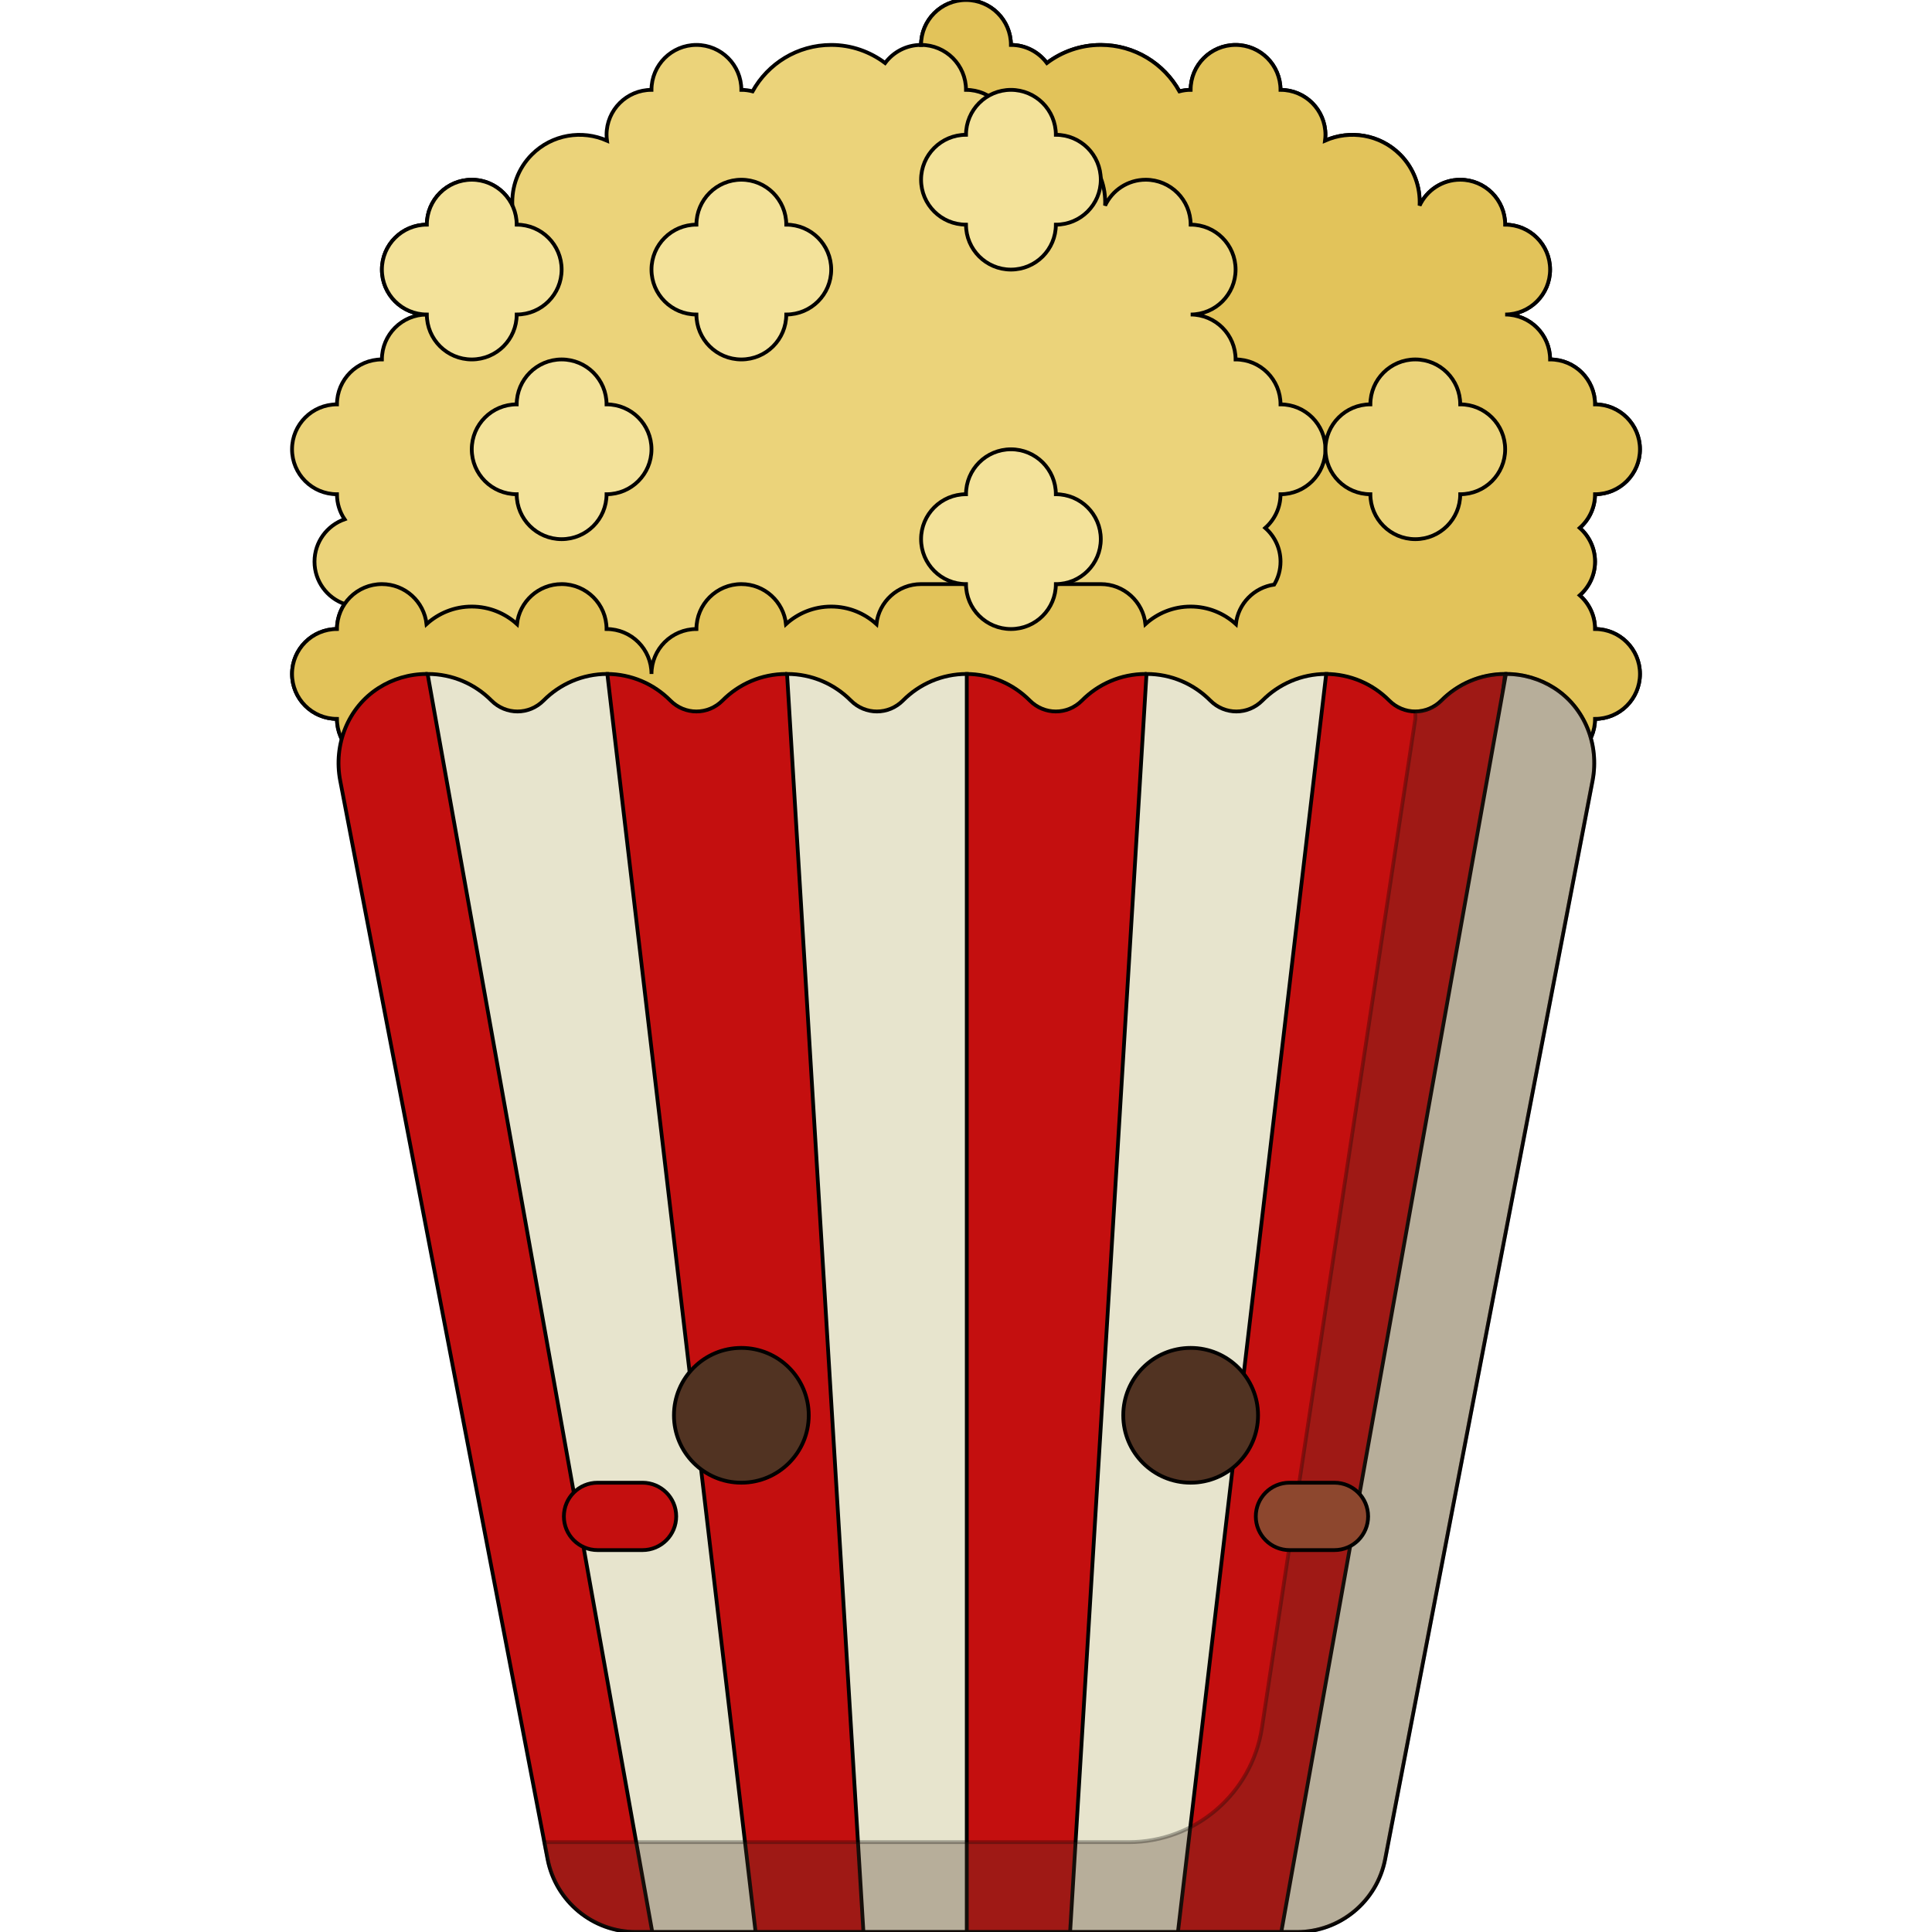 <!DOCTYPE svg PUBLIC "-//W3C//DTD SVG 1.1//EN" "http://www.w3.org/Graphics/SVG/1.1/DTD/svg11.dtd">
<!-- Uploaded to: SVG Repo, www.svgrepo.com, Transformed by: SVG Repo Mixer Tools -->
<svg height="800px" width="800px" version="1.1" id="Layer_1" xmlns="http://www.w3.org/2000/svg" xmlns:xlink="http://www.w3.org/1999/xlink" viewBox="0 0 512 512" xml:space="preserve" fill="#000000" stroke="#000000">
<g id="SVGRepo_bgCarrier" stroke-width="0"/>
<g id="SVGRepo_tracerCarrier" stroke-linecap="round" stroke-linejoin="round"/>
<g id="SVGRepo_iconCarrier"> <path style="fill:#EBD37A;" d="M422.698,166.698c0-3.561-1.572-6.748-4.05-8.93c2.478-2.183,4.05-5.369,4.05-8.93 s-1.572-6.748-4.05-8.93c2.478-2.183,4.05-5.369,4.05-8.93c6.576,0,11.907-5.331,11.907-11.907c0-6.576-5.331-11.907-11.907-11.907 c0-6.576-5.331-11.907-11.907-11.907c0-6.576-5.331-11.907-11.907-11.907c6.576,0,11.907-5.331,11.907-11.907 c0-6.576-5.331-11.907-11.907-11.907c0-6.576-5.331-11.907-11.907-11.907c-4.765,0-8.865,2.805-10.767,6.85 c0.245-4.87-1.468-9.822-5.18-13.532c-5.369-5.37-13.327-6.582-19.886-3.671c0.065-0.511,0.112-1.026,0.112-1.554 c0-6.576-5.331-11.907-11.907-11.907c0-6.576-5.331-11.907-11.907-11.907s-11.907,5.331-11.907,11.907 c-1.029,0-2.023,0.144-2.976,0.391c-4.059-7.331-11.865-12.298-20.838-12.298c-5.366,0-10.301,1.797-14.284,4.791 c-2.171-2.904-5.626-4.791-9.53-4.791C267.907,5.331,262.576,0,256,0c-6.576,0-11.907,5.331-11.907,11.907 c-3.904,0-7.36,1.887-9.53,4.791c-3.983-2.995-8.917-4.791-14.284-4.791c-8.973,0-16.779,4.966-20.838,12.298 c-0.953-0.246-1.947-0.391-2.976-0.391c0-6.576-5.331-11.907-11.907-11.907s-11.907,5.331-11.907,11.907 c-6.576,0-11.907,5.331-11.907,11.907c0,0.527,0.046,1.042,0.112,1.551c-6.56-2.909-14.521-1.697-19.892,3.673 c-3.705,3.705-5.42,8.648-5.183,13.511c-1.908-4.032-6.001-6.829-10.758-6.829c-6.576,0-11.907,5.331-11.907,11.907 c-6.576,0-11.907,5.331-11.907,11.907c0,6.576,5.331,11.907,11.907,11.907c-6.576,0-11.907,5.331-11.907,11.907 c-6.576,0-11.907,5.331-11.907,11.907c-6.576,0-11.907,5.331-11.907,11.907c0,6.576,5.331,11.907,11.907,11.907 c0,2.456,0.744,4.738,2.018,6.633c-4.639,1.626-7.972,6.032-7.972,11.227c0,5.195,3.333,9.601,7.972,11.227 c-1.274,1.896-2.018,4.178-2.018,6.633c-6.576,0-11.907,5.331-11.907,11.907s5.331,11.907,11.907,11.907 c0,6.576,5.331,11.907,11.907,11.907h309.581c6.576,0,11.907-5.331,11.907-11.907c6.576,0,11.907-5.331,11.907-11.907 S429.274,166.698,422.698,166.698z"/> <path style="fill:#E2C35A;" d="M422.698,166.698c0-3.561-1.572-6.748-4.05-8.93c2.478-2.183,4.05-5.369,4.05-8.93 s-1.572-6.748-4.05-8.93c2.478-2.183,4.05-5.369,4.05-8.93c6.576,0,11.907-5.331,11.907-11.907c0-6.576-5.331-11.907-11.907-11.907 c0-6.576-5.331-11.907-11.907-11.907c0-6.576-5.331-11.907-11.907-11.907c6.576,0,11.907-5.331,11.907-11.907 c0-6.576-5.331-11.907-11.907-11.907c0-6.576-5.331-11.907-11.907-11.907c-4.765,0-8.865,2.805-10.767,6.85 c0.245-4.87-1.468-9.822-5.18-13.532c-5.369-5.37-13.327-6.582-19.886-3.671c0.065-0.511,0.112-1.026,0.112-1.554 c0-6.576-5.331-11.907-11.907-11.907c0-6.576-5.331-11.907-11.907-11.907s-11.907,5.331-11.907,11.907 c-1.029,0-2.023,0.144-2.976,0.391c-4.059-7.331-11.865-12.298-20.838-12.298c-5.366,0-10.301,1.797-14.284,4.791 c-2.171-2.904-5.626-4.791-9.53-4.791C267.907,5.331,262.576,0,256,0c-6.576,0-11.907,5.331-11.907,11.907 c6.576,0,11.907,5.331,11.907,11.907c6.576,0,11.907,5.331,11.907,11.907c0,0.527-0.046,1.043-0.113,1.554 c6.558-2.911,14.517-1.699,19.886,3.671c3.711,3.711,5.425,8.662,5.18,13.532c1.904-4.045,6.003-6.85,10.769-6.85 c6.576,0,11.907,5.331,11.907,11.907c6.576,0,11.907,5.331,11.907,11.907c0,6.576-5.331,11.907-11.907,11.907 c6.576,0,11.907,5.331,11.907,11.907c6.576,0,11.907,5.331,11.907,11.907c6.576,0,11.907,5.331,11.907,11.907 c0,6.576-5.331,11.907-11.907,11.907c0,3.561-1.572,6.748-4.05,8.93c2.478,2.183,4.05,5.369,4.05,8.93 c0,2.227-0.614,4.306-1.68,6.086c-5.352,0.757-9.557,5.065-10.148,10.467c-3.171-2.878-7.367-4.646-11.986-4.646 c-4.618,0-8.812,1.767-11.983,4.644c-0.652-5.959-5.699-10.597-11.831-10.597h-47.628c-6.133,0-11.178,4.638-11.831,10.597 c-3.171-2.877-7.364-4.644-11.983-4.644s-8.812,1.767-11.983,4.644c-0.653-5.959-5.699-10.597-11.831-10.597 c-6.576,0-11.907,5.331-11.907,11.907c-6.576,0-11.907,5.331-11.907,11.907c0-6.576-5.331-11.907-11.907-11.907 c0-6.576-5.331-11.907-11.907-11.907c-6.133,0-11.178,4.638-11.831,10.597c-3.171-2.877-7.364-4.644-11.983-4.644 c-4.619,0-8.812,1.767-11.983,4.644c-0.652-5.959-5.699-10.597-11.831-10.597c-6.576,0-11.907,5.331-11.907,11.907 c-6.576,0-11.907,5.331-11.907,11.907s5.331,11.907,11.907,11.907c0,6.576,5.331,11.907,11.907,11.907 c0,6.576,5.331,11.907,11.907,11.907c0,6.576,5.331,11.907,11.907,11.907c6.576,0,11.907-5.331,11.907-11.907 c6.576,0,11.907-5.331,11.907-11.907c0,6.576,5.331,11.907,11.907,11.907c0,6.576,5.331,11.907,11.907,11.907 s11.907-5.331,11.907-11.907c6.576,0,11.907-5.331,11.907-11.907c0,6.576,5.331,11.907,11.907,11.907 c0,6.576,5.331,11.907,11.907,11.907s11.907-5.331,11.907-11.907c6.576,0,11.907-5.331,11.907-11.907 c0,6.576,5.331,11.907,11.907,11.907c0,6.576,5.331,11.907,11.907,11.907c6.576,0,11.907-5.331,11.907-11.907 c6.576,0,11.907-5.331,11.907-11.907c0,6.576,5.331,11.907,11.907,11.907c0,6.576,5.331,11.907,11.907,11.907 s11.907-5.331,11.907-11.907c6.576,0,11.907-5.331,11.907-11.907c0,6.576,5.331,11.907,11.907,11.907 c0,6.576,5.331,11.907,11.907,11.907s11.907-5.331,11.907-11.907c6.576,0,11.907-5.331,11.907-11.907h23.814 c6.576,0,11.907-5.331,11.907-11.907c6.576,0,11.907-5.331,11.907-11.907S429.274,166.698,422.698,166.698z"/> <g> <path style="fill:#F3E29A;" d="M136.93,59.535c0-6.576-5.331-11.907-11.907-11.907c-6.576,0-11.907,5.331-11.907,11.907 c-6.576,0-11.907,5.331-11.907,11.907c0,6.576,5.331,11.907,11.907,11.907c0,6.576,5.331,11.907,11.907,11.907 c6.576,0,11.907-5.331,11.907-11.907c6.576,0,11.907-5.331,11.907-11.907C148.837,64.866,143.506,59.535,136.93,59.535z"/> <path style="fill:#F3E29A;" d="M160.744,107.163c0-6.576-5.331-11.907-11.907-11.907s-11.907,5.331-11.907,11.907 c-6.576,0-11.907,5.331-11.907,11.907c0,6.576,5.331,11.907,11.907,11.907c0,6.576,5.331,11.907,11.907,11.907 c6.576,0,11.907-5.331,11.907-11.907c6.576,0,11.907-5.331,11.907-11.907C172.651,112.494,167.32,107.163,160.744,107.163z"/> <path style="fill:#F3E29A;" d="M208.372,59.535c0-6.576-5.331-11.907-11.907-11.907s-11.907,5.331-11.907,11.907 c-6.576,0-11.907,5.331-11.907,11.907c0,6.576,5.331,11.907,11.907,11.907c0,6.576,5.331,11.907,11.907,11.907 s11.907-5.331,11.907-11.907c6.576,0,11.907-5.331,11.907-11.907C220.279,64.866,214.948,59.535,208.372,59.535z"/> <path style="fill:#F3E29A;" d="M279.814,130.977c0-6.576-5.331-11.907-11.907-11.907c-6.576,0-11.907,5.331-11.907,11.907 c-6.576,0-11.907,5.331-11.907,11.907c0,6.576,5.331,11.907,11.907,11.907c0,6.576,5.331,11.907,11.907,11.907 c6.576,0,11.907-5.331,11.907-11.907c6.576,0,11.907-5.331,11.907-11.907C291.721,136.307,286.39,130.977,279.814,130.977z"/> <path style="fill:#F3E29A;" d="M279.814,35.721c0-6.576-5.331-11.907-11.907-11.907c-6.576,0-11.907,5.331-11.907,11.907 c-6.576,0-11.907,5.331-11.907,11.907S249.424,59.535,256,59.535c0,6.576,5.331,11.907,11.907,11.907 c6.576,0,11.907-5.331,11.907-11.907c6.576,0,11.907-5.331,11.907-11.907S286.39,35.721,279.814,35.721z"/> </g> <path style="fill:#EBD37A;" d="M386.977,107.163c0-6.576-5.331-11.907-11.907-11.907s-11.907,5.331-11.907,11.907 c-6.576,0-11.907,5.331-11.907,11.907c0,6.576,5.331,11.907,11.907,11.907c0,6.576,5.331,11.907,11.907,11.907 s11.907-5.331,11.907-11.907c6.576,0,11.907-5.331,11.907-11.907C398.884,112.494,393.553,107.163,386.977,107.163z"/> <path style="fill:#c40f0f;" d="M381.985,185.639c-3.851,3.878-9.979,3.878-13.83,0c-4.315-4.345-10.294-7.035-16.9-7.035 l-23.814,23.814l-23.814-23.814c-6.606,0-12.584,2.69-16.898,7.035c-3.851,3.878-9.979,3.878-13.83,0 c-4.315-4.345-10.294-7.035-16.9-7.035l-23.608,23.814l-24.02-23.814c-6.606,0-12.584,2.69-16.898,7.035 c-3.851,3.878-9.979,3.878-13.83,0c-4.315-4.345-10.294-7.035-16.9-7.035l-24.112,23.814l-23.516-23.814 c-4.697,0-9.077,1.36-12.767,3.708c-8.152,5.187-12.015,15.071-10.191,24.559l54.964,285.811 C147.279,503.896,157.09,512,168.508,512h174.985l31.268-142.834l24.124-190.562C392.278,178.605,386.299,181.294,381.985,185.639z"/> <g> <path style="fill:#E7E4CD;" d="M320.732,185.639c3.851,3.878,9.979,3.878,13.83,0c4.314-4.345,10.292-7.035,16.898-7.035 L312.168,512h-28.577l20.242-333.395C310.44,178.605,316.418,181.294,320.732,185.639z"/> <path style="fill:#E7E4CD;" d="M411.856,182.312c8.152,5.187,12.015,15.071,10.191,24.559l-54.964,285.811 C364.927,503.896,355.116,512,343.698,512h-4.144l59.535-333.395C403.787,178.605,408.166,179.964,411.856,182.312z"/> <path style="fill:#E7E4CD;" d="M130.221,185.639c3.851,3.878,9.979,3.878,13.83,0c4.314-4.345,10.292-7.035,16.898-7.035 L200.242,512h-27.386l-59.535-333.395C119.928,178.605,125.907,181.294,130.221,185.639z"/> <path style="fill:#E7E4CD;" d="M225.476,185.639c3.851,3.878,9.979,3.878,13.83,0c4.314-4.345,10.292-7.035,16.898-7.035V512 h-27.386l-20.242-333.395C215.184,178.605,221.163,181.294,225.476,185.639z"/> </g> <path style="opacity:0.3;fill:#493023;enable-background:new ;" d="M411.856,182.312c-3.69-2.348-8.069-3.708-12.767-3.708 h-0.206c-6.606,0-12.585,2.69-16.898,7.035c-1.925,1.938-4.42,2.908-6.914,2.908v1.963l-40.633,267.321 c-2.654,17.456-17.662,30.354-35.317,30.354H144.258l0.864,4.497C147.279,503.896,157.09,512,168.508,512h174.985h0.206 c11.418,0,21.229-8.104,23.385-19.317l0.864-4.497l54.099-281.314C423.872,197.383,420.008,187.499,411.856,182.312z"/> <path style="fill:#c40f0f;" d="M170.27,410.791h-11.907c-4.933,0-8.93-3.998-8.93-8.93c0-4.932,3.997-8.93,8.93-8.93h11.907 c4.933,0,8.93,3.998,8.93,8.93C179.2,406.792,175.203,410.791,170.27,410.791z"/> <path style="fill:#8D472E;" d="M353.637,410.791H341.73c-4.933,0-8.93-3.998-8.93-8.93c0-4.932,3.997-8.93,8.93-8.93h11.907 c4.933,0,8.93,3.998,8.93,8.93C362.567,406.792,358.57,410.791,353.637,410.791z"/> <g> <circle style="fill:#513322;" cx="196.465" cy="375.07" r="17.86"/> <circle style="fill:#513322;" cx="315.535" cy="375.07" r="17.86"/> </g> </g>
</svg>